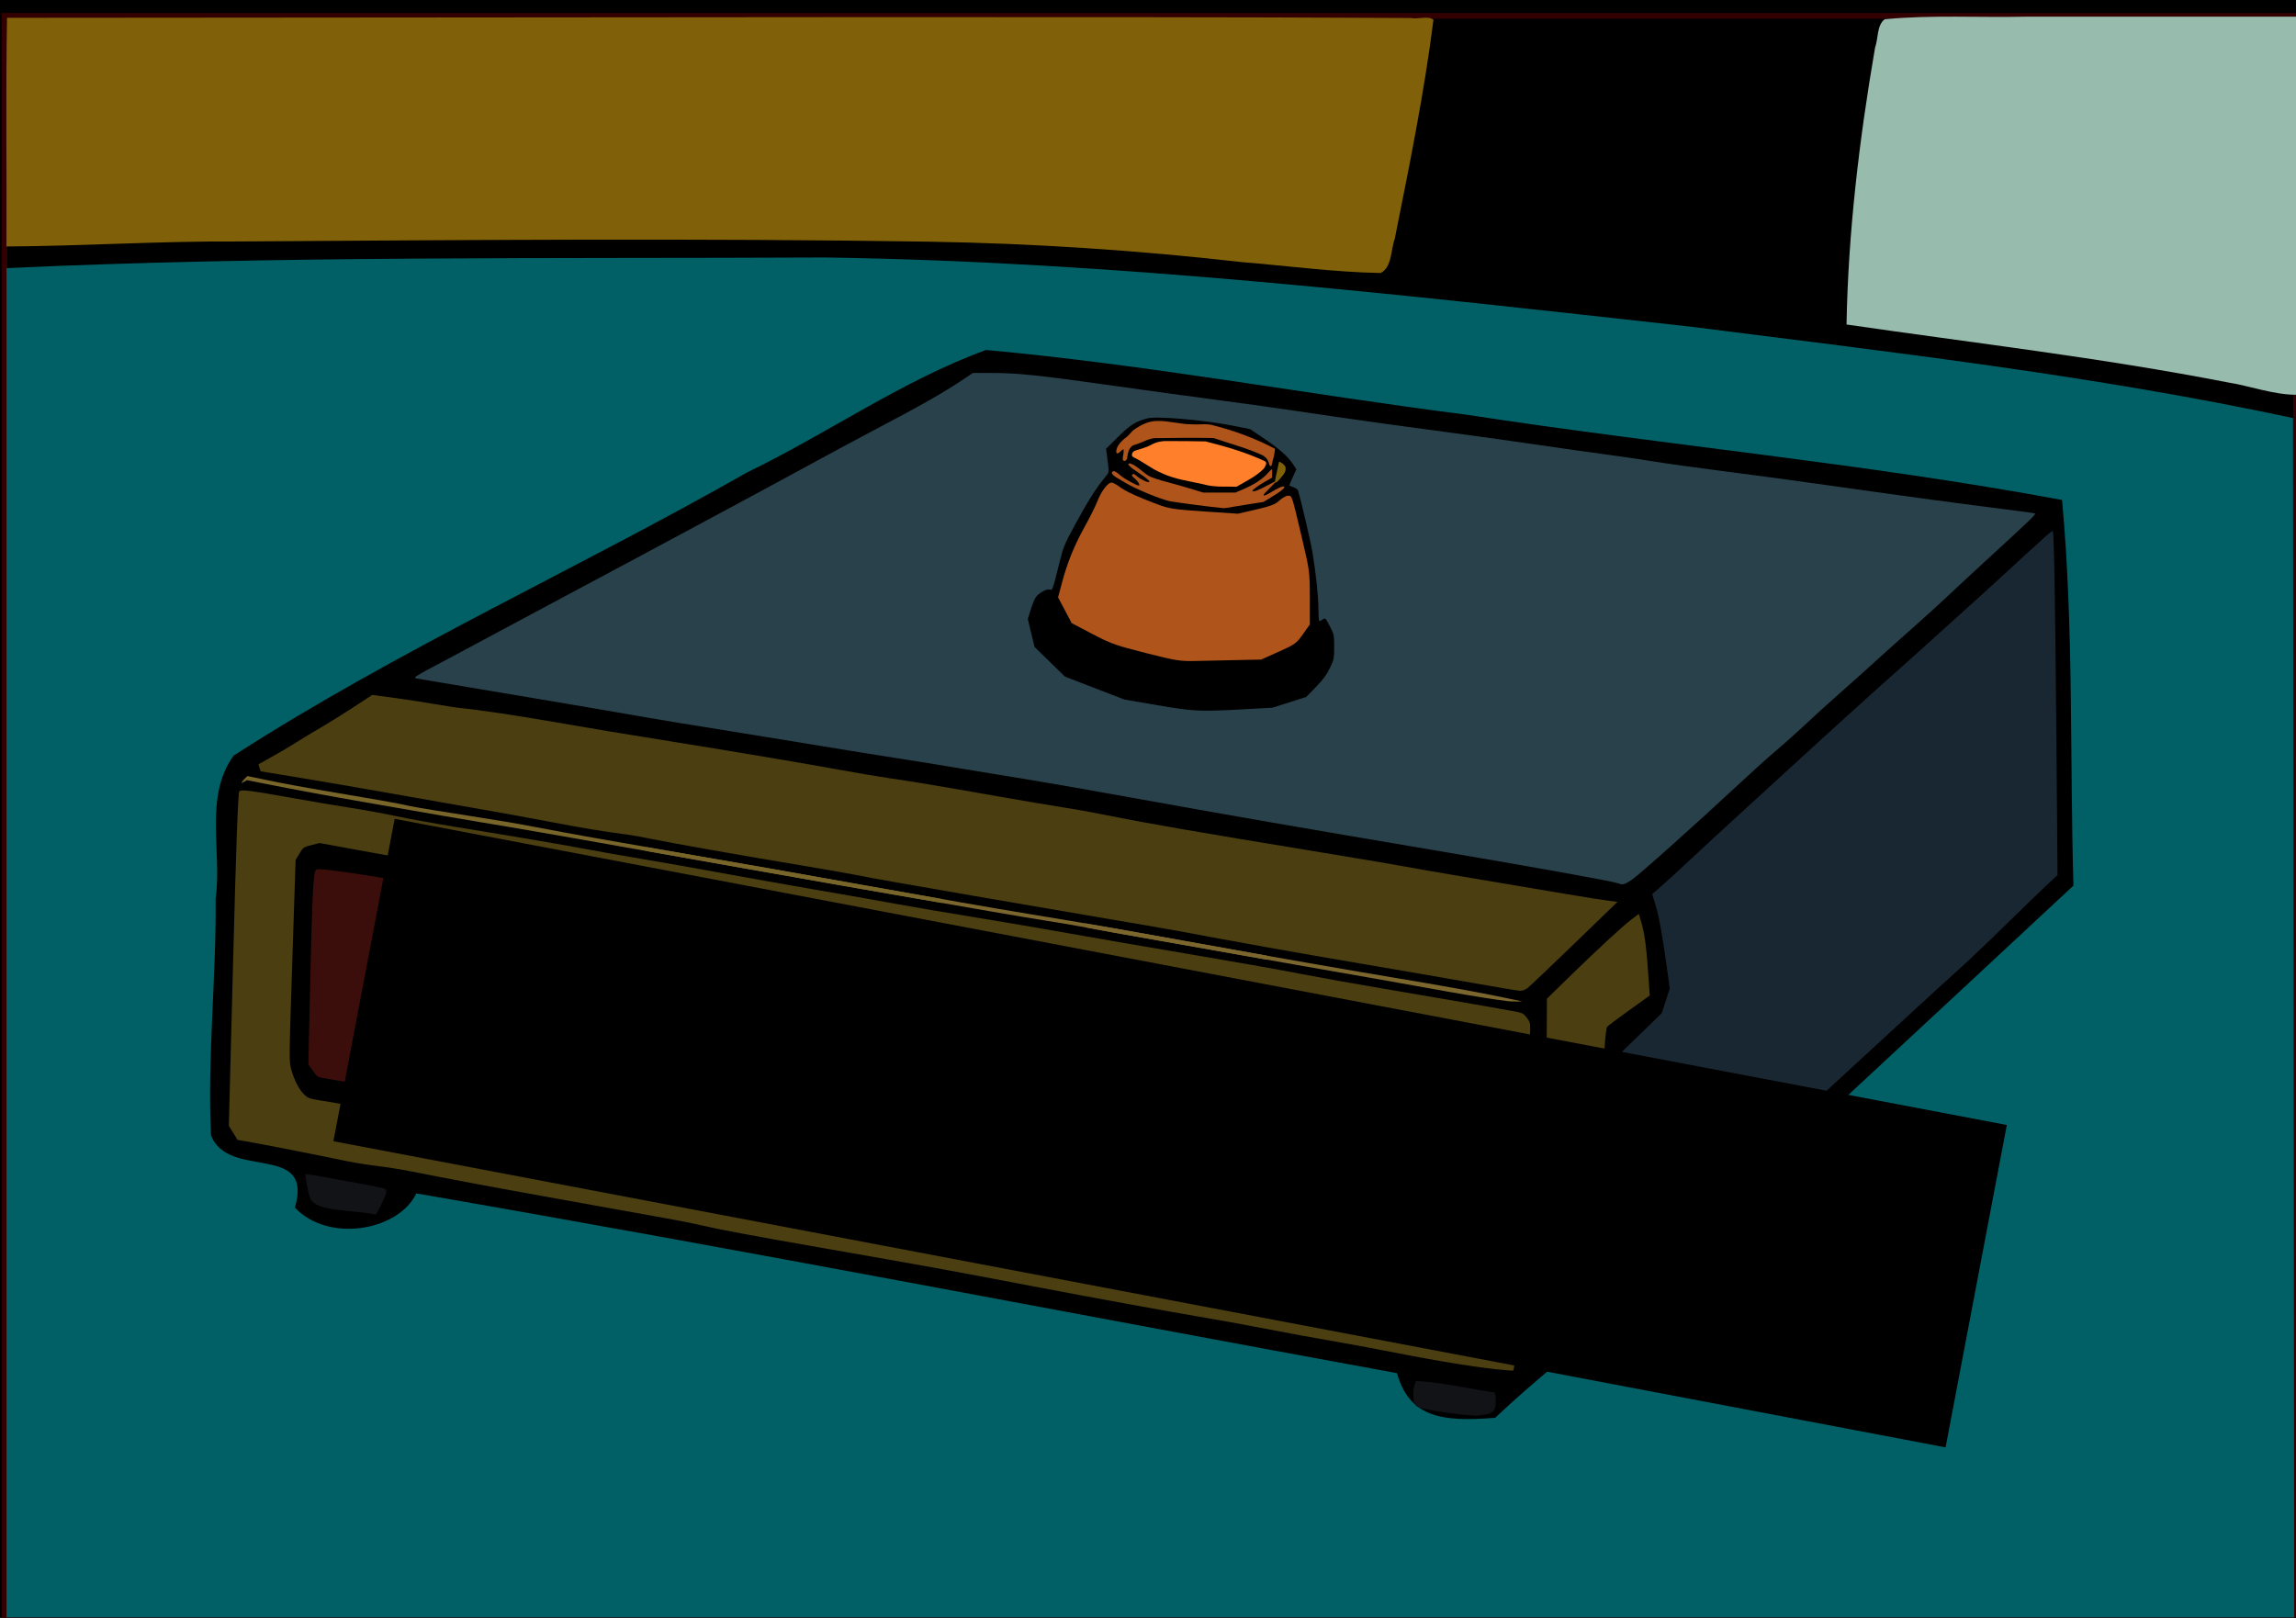 <?xml version="1.0" encoding="UTF-8" standalone="no"?>
<svg
   xmlns:dc="http://purl.org/dc/elements/1.1/"
   xmlns:cc="http://creativecommons.org/ns#"
   xmlns:rdf="http://www.w3.org/1999/02/22-rdf-syntax-ns#"
   xmlns:svg="http://www.w3.org/2000/svg"
   xmlns="http://www.w3.org/2000/svg"
   xmlns:sodipodi="http://sodipodi.sourceforge.net/DTD/sodipodi-0.dtd"
   xmlns:inkscape="http://www.inkscape.org/namespaces/inkscape"
   enable-background="new"
   id="svg8"
   version="1.1"
   viewBox="0 0 105 74"
   height="74mm"
   width="105mm"
   sodipodi:docname="Zeichnung.svg"
   inkscape:version="0.92.2 5c3e80d, 2017-08-06">
  <sodipodi:namedview
     pagecolor="#ffffff"
     bordercolor="#666666"
     borderopacity="1"
     objecttolerance="10"
     gridtolerance="10"
     guidetolerance="10"
     inkscape:pageopacity="0"
     inkscape:pageshadow="2"
     inkscape:window-width="1366"
     inkscape:window-height="709"
     id="namedview33"
     showgrid="false"
     inkscape:zoom="2.9"
     inkscape:cx="149.83585"
     inkscape:cy="76.549023"
     inkscape:window-x="0"
     inkscape:window-y="32"
     inkscape:window-maximized="1"
     inkscape:current-layer="layer5" />
  <defs
     id="defs2" />
  <g
     style="display:inline"
     id="layer6">
    <rect
       y="-0.926"
       x="-1.171"
       height="76.416"
       width="107.813"
       id="rect4903"
       style="fill:#000000;fill-opacity:1;stroke:none;stroke-width:0.265;stroke-opacity:1" />
  </g>
  <g
     style="display:inline"
     id="layer5">
    <path
       id="path4770"
       d="m 65.343,64.679 c -0.316,-0.098 -0.52,-0.098 -0.69,-0.244 l -0.375,-0.319 0.045,-0.958 c -5.37e-4,-0.086 0.408,-0.446 0.36,-0.159 -0.023,0.137 -0.242,0.391 -0.075,1.169 0.4,0.223 0.023,0.06 1.631,0.379 l 1.174,0.096 0.7,-0.098 0.201,-0.397 0.004,-0.541 C 67.587,63.525 67.016,63.401 66.331,63.276 64.022,62.855 65.083,63.203 64.322,63.158 l -0.063,-0.241 -0.516,-0.154 -0.871,-0.17 c -0.479,-0.094 -1.909,-0.35 -3.177,-0.571 -3.086,-0.536 -10.324,-1.851 -11.761,-2.137 -0.634,-0.126 -1.776,-0.339 -2.537,-0.474 -0.761,-0.134 -2.076,-0.379 -2.921,-0.544 -0.846,-0.165 -2.333,-0.439 -3.306,-0.61 -0.972,-0.17 -2.287,-0.41 -2.921,-0.533 -0.634,-0.123 -1.707,-0.331 -2.383,-0.462 -0.676,-0.131 -1.541,-0.309 -1.922,-0.396 -0.381,-0.087 -1.176,-0.223 -1.768,-0.301 -0.592,-0.079 -1.422,-0.218 -1.845,-0.31 -0.423,-0.092 -1.426,-0.273 -2.229,-0.403 -0.803,-0.13 -1.841,-0.329 -2.306,-0.444 -0.816,-0.201 -3.197,-0.618 -4.305,-0.755 -0.296,-0.037 -0.632,-0.09 -0.747,-0.12 l -0.209,-0.053 -0.219,0.616 c -0.12,0.339 -0.319,0.716 -0.44,0.838 l -0.221,0.222 -1.503,-0.035 -1.503,-0.035 -0.477,-0.152 -0.477,-0.152 -0.176,-0.388 -0.176,-0.388 v -0.76 -0.76 l -0.346,-0.079 c -0.19,-0.043 -0.761,-0.143 -1.268,-0.221 -0.507,-0.078 -1.102,-0.212 -1.322,-0.297 L 10.006,52.735 9.762,52.218 9.517,51.702 9.657,48.083 c 0.077,-1.991 0.167,-5.527 0.201,-7.858 l 0.062,-4.238 0.306,-0.697 0.306,-0.697 0.597,-0.404 c 0.328,-0.222 0.943,-0.592 1.366,-0.822 0.829,-0.451 1.347,-0.766 3.19,-1.939 0.655,-0.417 1.281,-0.759 1.39,-0.759 0.211,0 1.229,-0.49 1.539,-0.74 0.102,-0.082 1.292,-0.723 2.645,-1.423 1.353,-0.7 2.535,-1.331 2.627,-1.402 0.092,-0.071 0.887,-0.501 1.768,-0.955 0.881,-0.455 2.224,-1.158 2.985,-1.563 0.761,-0.405 1.591,-0.842 1.845,-0.971 0.254,-0.13 0.911,-0.492 1.461,-0.806 1.304,-0.744 2.524,-1.411 4.228,-2.31 0.761,-0.401 2.095,-1.121 2.965,-1.598 0.87,-0.478 1.608,-0.869 1.641,-0.869 0.033,0 0.79,-0.415 1.682,-0.923 l 1.622,-0.923 0.683,-0.153 0.683,-0.153 1.665,0.23 c 0.916,0.126 2.357,0.333 3.203,0.46 2.07,0.31 4.668,0.671 6.073,0.843 0.634,0.077 1.499,0.209 1.922,0.293 0.423,0.084 1.668,0.267 2.767,0.406 1.099,0.14 2.863,0.383 3.92,0.541 1.057,0.158 2.752,0.4 3.767,0.537 1.015,0.138 2.814,0.384 3.997,0.548 1.184,0.163 2.741,0.37 3.459,0.459 0.719,0.089 1.929,0.264 2.691,0.39 0.761,0.125 1.972,0.292 2.691,0.37 1.931,0.211 9.119,1.183 12.092,1.635 l 0.484,0.074 0.172,0.207 0.172,0.207 0.069,2.755 c 0.038,1.515 0.111,5.429 0.163,8.698 l 0.093,5.942 -2.356,2.21 c -2.163,2.03 -3.544,3.316 -7.2,6.711 -0.73,0.678 -2.188,2.041 -3.239,3.028 -1.051,0.987 -2.221,2.062 -2.6,2.389 -0.665,0.573 -2.52,2.317 -3.993,3.753 -0.391,0.381 -1.068,1.006 -1.504,1.387 -0.436,0.381 -1.333,1.217 -1.993,1.858 -0.66,0.64 -1.399,1.316 -1.643,1.503 l -0.444,0.339 h -0.453 -0.453 l -0.235,0.601 -0.235,0.601 -0.463,0.093 c -1.292,0.006 -0.816,-0.063 -1.334,-0.072 -0.476,0.013 -0.912,-0.061 -1.361,-0.195 z m 3.827,-3.416 c 0.011,-0.721 0.035,-1.501 0.053,-1.734 0.019,-0.233 0.051,-1.048 0.071,-1.811 0.02,-0.763 0.131,-2.878 0.246,-4.701 0.115,-1.822 0.237,-3.99 0.272,-4.818 l 0.062,-1.504 -0.17,-0.213 -0.17,-0.213 -0.999,-0.18 c -2.342,-0.421 -4.625,-0.814 -5.874,-1.011 -0.736,-0.116 -1.912,-0.324 -2.614,-0.462 -2.642,-0.519 -3.61,-0.696 -4.581,-0.839 -0.55,-0.081 -1.414,-0.223 -1.922,-0.317 -0.507,-0.094 -1.13,-0.201 -1.384,-0.239 -0.457,-0.068 -1.183,-0.196 -4.766,-0.84 -1.015,-0.183 -2.468,-0.423 -3.229,-0.535 -0.761,-0.111 -2.145,-0.347 -3.075,-0.523 -0.93,-0.176 -2.556,-0.464 -3.613,-0.64 -1.057,-0.176 -2.06,-0.346 -2.229,-0.378 -2.194,-0.42 -5.734,-1.055 -6.457,-1.158 -0.507,-0.073 -1.303,-0.211 -1.768,-0.308 -0.97,-0.202 -3.517,-0.636 -6.304,-1.074 -1.057,-0.166 -2.337,-0.402 -2.844,-0.524 -0.507,-0.122 -1.303,-0.268 -1.768,-0.324 -0.465,-0.056 -1.797,-0.282 -2.96,-0.503 -1.163,-0.221 -2.154,-0.361 -2.203,-0.313 -0.049,0.049 -0.122,1.43 -0.162,3.069 -0.041,1.639 -0.131,5.061 -0.2,7.604 l -0.126,4.624 0.201,0.325 0.201,0.325 0.587,0.094 c 0.323,0.052 1.106,0.204 1.74,0.338 0.634,0.134 1.339,0.271 1.566,0.304 0.227,0.033 0.677,0.13 0.999,0.215 0.322,0.085 1.036,0.198 1.586,0.252 0.55,0.054 1.103,0.136 1.23,0.183 0.127,0.047 0.404,0.108 0.615,0.137 0.211,0.028 1.111,0.197 1.999,0.375 0.888,0.178 2.202,0.421 2.921,0.541 0.719,0.12 2.241,0.395 3.382,0.612 1.142,0.217 2.525,0.463 3.075,0.548 0.55,0.085 1.207,0.22 1.461,0.301 0.254,0.081 2.087,0.429 4.074,0.773 4.34,0.752 7.535,1.323 8.994,1.609 1.857,0.363 3.49,0.674 4.843,0.921 0.719,0.131 2.033,0.372 2.921,0.535 0.888,0.163 1.891,0.338 2.229,0.388 0.604,0.089 0.99,0.161 3.306,0.613 0.634,0.124 1.81,0.337 2.614,0.473 0.803,0.136 1.795,0.314 2.205,0.396 1.212,0.265 2.413,0.486 3.638,0.669 0.803,0.12 1.651,0.225 1.883,0.234 l 0.423,0.015 z m -6.169,-1.962 c -1.652,-0.254 -4.234,-0.759 -4.612,-0.902 -0.211,-0.08 -0.972,-0.252 -1.691,-0.382 -0.719,-0.13 -1.826,-0.339 -2.46,-0.464 -1.935,-0.381 -4.923,-0.926 -10.455,-1.907 -0.972,-0.172 -2.46,-0.453 -3.306,-0.622 -0.846,-0.17 -2.264,-0.443 -3.152,-0.606 -0.888,-0.163 -2.825,-0.519 -4.305,-0.791 -1.48,-0.272 -3.694,-0.697 -4.92,-0.945 -1.226,-0.248 -2.437,-0.475 -2.691,-0.504 -0.597,-0.069 -2.948,-0.508 -4.228,-0.788 -0.55,-0.121 -1.864,-0.359 -2.921,-0.529 -1.057,-0.171 -2.44,-0.396 -3.074,-0.501 l -1.152,-0.191 -0.26,-0.261 c -0.143,-0.144 -0.334,-0.526 -0.425,-0.849 l -0.164,-0.588 0.078,-2.389 c 0.043,-1.314 0.109,-3.376 0.147,-4.582 l 0.069,-2.193 0.165,-0.31 0.165,-0.31 0.399,-0.1 0.399,-0.1 1.48,0.271 c 0.814,0.149 1.999,0.367 2.633,0.483 0.634,0.117 2.329,0.419 3.767,0.672 1.438,0.253 3.755,0.671 5.15,0.931 1.395,0.26 3.332,0.614 4.305,0.788 0.972,0.174 2.079,0.375 2.46,0.447 1.808,0.342 4.367,0.792 5.689,1.002 0.803,0.127 1.564,0.263 1.691,0.303 0.278,0.086 5.234,0.963 6.534,1.156 0.507,0.075 2.029,0.348 3.382,0.605 1.353,0.258 3.083,0.576 3.844,0.708 0.761,0.132 1.937,0.335 2.614,0.452 0.676,0.117 1.922,0.328 2.767,0.469 2.115,0.352 4.105,0.82 4.294,1.009 l 0.157,0.157 -0.005,0.651 c -0.003,0.358 -0.095,2.663 -0.204,5.121 l -0.199,4.47 -0.222,0.48 -0.222,0.48 -0.339,0.146 -0.339,0.146 z m 0.915,-1.266 0.184,-0.222 0.07,-1.127 c 0.038,-0.62 0.104,-1.994 0.147,-3.053 0.042,-1.06 0.119,-2.595 0.17,-3.413 l 0.093,-1.486 -0.289,-0.153 c -0.314,-0.166 -1.329,-0.379 -3.133,-0.658 -0.634,-0.098 -1.707,-0.308 -2.383,-0.467 -0.676,-0.159 -1.368,-0.284 -1.537,-0.278 -0.169,0.006 -1.034,-0.128 -1.922,-0.297 -1.961,-0.373 -3.471,-0.641 -8.072,-1.432 -1.945,-0.334 -4.193,-0.74 -4.997,-0.901 -0.803,-0.161 -1.945,-0.369 -2.537,-0.463 -1.546,-0.245 -2.626,-0.453 -3.767,-0.725 -0.55,-0.131 -1.241,-0.254 -1.537,-0.274 -0.837,-0.056 -1.988,-0.248 -2.993,-0.499 -0.505,-0.126 -1.404,-0.294 -1.999,-0.372 -1.224,-0.162 -1.417,-0.197 -1.853,-0.343 -0.171,-0.057 -0.932,-0.206 -1.691,-0.332 -3.367,-0.557 -6.835,-1.149 -7.684,-1.312 -1.459,-0.279 -3.684,-0.591 -3.753,-0.526 -0.119,0.112 -0.167,1.071 -0.25,4.994 l -0.083,3.931 0.2,0.275 0.2,0.275 1.382,0.234 c 0.76,0.129 1.52,0.262 1.689,0.297 0.169,0.035 1.056,0.169 1.97,0.3 0.914,0.13 1.792,0.306 1.95,0.391 0.158,0.085 0.517,0.154 0.798,0.154 0.281,0 0.752,0.072 1.048,0.16 0.762,0.227 1.97,0.476 2.69,0.554 0.338,0.037 0.788,0.13 0.999,0.208 0.211,0.078 0.938,0.216 1.614,0.307 0.676,0.091 1.507,0.231 1.845,0.311 1.499,0.355 4.378,0.92 5.15,1.01 0.465,0.055 0.9,0.133 0.966,0.174 0.117,0.072 1.782,0.354 2.587,0.437 0.221,0.023 0.533,0.112 0.694,0.198 0.161,0.086 0.464,0.162 0.675,0.168 0.86,0.025 1.838,0.194 3.534,0.613 0.381,0.094 1.384,0.283 2.229,0.42 2.586,0.419 5.095,0.895 5.458,1.035 0.127,0.049 0.64,0.125 1.14,0.169 l 0.909,0.08 0.159,0.16 0.159,0.16 h 0.519 c 0.798,0 4.643,0.699 6.03,1.096 0.461,0.132 1.964,0.362 2.787,0.426 l 0.25,0.02 z m 8.509,1.876 0.25,-0.19 0.153,-2.851 c 0.084,-1.568 0.192,-3.996 0.241,-5.394 0.048,-1.399 0.127,-3.003 0.175,-3.565 l 0.087,-1.022 0.988,-0.712 0.988,-0.712 -0.068,-1.271 c -0.037,-0.699 -0.146,-1.533 -0.241,-1.853 l -0.173,-0.582 -0.414,0.3 c -0.228,0.165 -1.16,1.021 -2.071,1.902 l -1.656,1.602 -0.077,0.212 0.084,1.006 c -0.005,0.372 -0.01,0.745 -0.014,1.117 0,0 -0.179,1.88 -0.278,4.042 -0.099,2.162 -0.21,4.45 -0.247,5.086 -0.069,1.181 -0.106,3.032 -0.086,4.371 l 0.011,0.749 1.051,-1.022 c 0.578,-0.562 1.163,-1.107 1.301,-1.211 z m 3.486,-3.195 c 0.709,-0.636 1.844,-1.676 2.522,-2.312 1.77,-1.66 3.115,-2.91 4.16,-3.866 1.312,-1.2 1.392,-1.274 5.021,-4.624 0.88,-0.813 1.829,-1.68 2.109,-1.927 l 0.508,-0.449 c 0.615,-0.557 0.778,-0.747 1.202,-1.169 l 0.474,-0.475 c 0.26,-0.278 0.717,-0.705 1.067,-1.034 l 0.957,-0.899 -0.042,-5.455 c -0.043,-5.505 -0.078,-8.448 -0.117,-9.661 l -0.021,-0.661 -0.645,0.584 c -0.355,0.321 -1.202,1.102 -1.883,1.734 -0.681,0.632 -1.371,1.257 -1.534,1.387 -0.162,0.131 -0.513,0.445 -0.78,0.7 -0.846,0.807 -2.633,2.368 -3.038,2.704 -0.301,0.288 -0.667,0.644 -0.667,0.644 0,0 -3.325,2.976 -4.633,4.223 -0.167,0.159 -0.809,0.74 -1.426,1.291 -0.618,0.551 -1.415,1.294 -1.773,1.65 -0.331,0.286 -0.785,0.739 -0.785,0.739 l -0.581,0.509 -0.581,0.509 0.17,0.415 c 0.149,0.364 0.29,1.162 0.582,3.295 l 0.078,0.568 -0.189,0.573 -0.189,0.573 -0.905,0.874 -0.905,0.874 0.026,0.528 c 0.014,0.29 -0.016,1.221 -0.067,2.069 -0.051,0.848 -0.136,2.928 -0.189,4.624 -0.053,1.695 -0.135,3.22 -0.183,3.388 l -0.087,0.305 0.528,-0.536 c 0.29,-0.295 1.108,-1.057 1.817,-1.692 z M 17.531,54.765 c 0.091,-0.199 0.129,-0.399 0.085,-0.443 -0.044,-0.044 -0.661,-0.178 -1.37,-0.297 -0.71,-0.119 -1.52,-0.266 -1.801,-0.326 l -0.511,-0.109 0.108,0.599 c 0.032,0.345 0.122,0.693 0.441,0.832 0.632,0.276 1.477,0.262 1.599,0.264 l 1.078,0.151 z m 51.004,-9.237 C 67.546,45.322 65.557,44.962 63.923,44.694 62.068,44.389 57.554,43.602 55.083,43.152 51.65,42.526 49.233,42.104 47.626,41.848 46.063,41.599 42.081,40.905 37.863,40.147 c -1.691,-0.304 -4.459,-0.789 -6.15,-1.078 -3.184,-0.544 -5.993,-1.046 -7.457,-1.331 -0.465,-0.091 -1.192,-0.219 -1.614,-0.284 -3.023,-0.469 -4.022,-0.635 -4.193,-0.696 -0.108,-0.038 -1.261,-0.244 -2.564,-0.458 -1.302,-0.214 -2.869,-0.494 -3.483,-0.623 l -1.115,-0.235 -0.165,0.18 -0.165,0.18 0.159,-0.088 0.159,-0.088 1.532,0.303 c 0.843,0.166 2.535,0.476 3.761,0.689 1.226,0.212 2.817,0.49 3.536,0.617 0.719,0.127 1.722,0.296 2.229,0.377 0.507,0.08 1.303,0.213 1.768,0.296 0.465,0.082 1.641,0.289 2.614,0.459 0.972,0.17 3.947,0.698 6.611,1.172 2.664,0.474 5.812,1.027 6.995,1.23 1.184,0.202 3.19,0.551 4.459,0.774 1.268,0.223 2.7,0.464 3.182,0.535 0.482,0.071 1.243,0.201 1.691,0.29 0.448,0.088 1.611,0.299 2.583,0.468 0.972,0.169 2.944,0.517 4.382,0.773 1.438,0.256 3.478,0.616 4.535,0.798 1.057,0.183 3.167,0.558 4.689,0.833 1.522,0.275 2.975,0.501 3.229,0.501 l 0.461,3.08e-4 -0.999,-0.208 z m 2.317,-1.45 c 0.471,-0.466 1.346,-1.316 1.945,-1.888 l 1.089,-1.04 -0.331,6.17e-4 c -0.182,3.08e-4 -1.127,-0.14 -2.099,-0.312 -2.507,-0.443 -5.199,-0.898 -5.919,-0.999 -0.338,-0.048 -0.926,-0.155 -1.307,-0.239 -0.381,-0.084 -2.179,-0.39 -3.997,-0.681 -4.728,-0.756 -8.53,-1.414 -9.686,-1.678 -0.55,-0.125 -1.311,-0.264 -1.691,-0.309 -0.381,-0.045 -1.868,-0.293 -3.306,-0.552 -2.868,-0.516 -4.288,-0.752 -5.227,-0.869 -0.338,-0.042 -1.099,-0.172 -1.691,-0.29 -0.592,-0.117 -1.733,-0.321 -2.537,-0.452 -0.803,-0.131 -2.325,-0.384 -3.382,-0.562 -1.057,-0.178 -2.337,-0.383 -2.844,-0.457 -0.507,-0.074 -1.061,-0.165 -1.23,-0.203 -0.169,-0.038 -0.861,-0.153 -1.537,-0.255 -0.676,-0.102 -1.714,-0.279 -2.306,-0.394 -1.085,-0.21 -3.493,-0.556 -3.92,-0.563 -0.127,-0.002 -0.539,-0.069 -0.916,-0.149 -0.377,-0.08 -1.201,-0.21 -1.83,-0.29 L 16.984,31.75 16.123,32.326 c -0.473,0.317 -1.102,0.706 -1.398,0.865 -0.296,0.159 -0.815,0.472 -1.153,0.695 -0.338,0.223 -0.875,0.543 -1.193,0.711 l -0.578,0.305 0.052,0.157 0.052,0.157 0.679,0.104 c 1.118,0.171 6.161,1.042 6.906,1.193 0.381,0.077 1.418,0.258 2.306,0.401 0.888,0.143 2.625,0.462 3.861,0.707 1.236,0.246 2.412,0.441 2.614,0.434 0.202,-0.007 0.644,0.058 0.982,0.144 0.338,0.086 1.445,0.298 2.46,0.471 1.015,0.173 2.468,0.426 3.229,0.563 0.761,0.136 1.773,0.303 2.249,0.37 0.476,0.067 1.203,0.198 1.614,0.29 0.412,0.092 1.614,0.312 2.671,0.488 1.057,0.176 2.51,0.424 3.229,0.552 0.719,0.128 1.86,0.331 2.537,0.451 0.676,0.12 2.337,0.399 3.69,0.619 1.353,0.22 2.91,0.495 3.459,0.61 1.06,0.222 5.653,1.039 7.841,1.396 0.719,0.117 2.656,0.448 4.305,0.736 l 2.998,0.523 0.231,-0.171 c 0.127,-0.094 0.616,-0.552 1.087,-1.019 z m 4.481,-4.586 c 0.532,-0.488 1.624,-1.475 2.427,-2.193 0.803,-0.719 1.742,-1.585 2.085,-1.926 0.343,-0.341 0.862,-0.801 1.153,-1.024 0.291,-0.223 0.951,-0.812 1.468,-1.31 0.517,-0.498 1.308,-1.217 1.759,-1.599 0.45,-0.381 0.962,-0.836 1.136,-1.009 0.174,-0.174 0.94,-0.859 1.701,-1.524 0.761,-0.665 1.453,-1.289 1.537,-1.387 0.085,-0.098 0.88,-0.84 1.768,-1.649 0.888,-0.809 1.855,-1.69 2.148,-1.958 0.294,-0.268 0.464,-0.487 0.379,-0.487 -0.302,0 -5.357,-0.665 -8.292,-1.091 -3.234,-0.469 -4.334,-0.618 -6.15,-0.833 -1.099,-0.13 -2.345,-0.304 -2.767,-0.388 -0.423,-0.083 -1.322,-0.218 -1.999,-0.3 -0.676,-0.081 -2.129,-0.284 -3.229,-0.451 -1.099,-0.166 -2.31,-0.343 -2.691,-0.392 -3.441,-0.445 -7.479,-1.007 -8.994,-1.253 -0.761,-0.123 -1.972,-0.294 -2.691,-0.379 -1.258,-0.149 -3.549,-0.465 -7.457,-1.03 -1.015,-0.147 -2.37,-0.27 -3.011,-0.274 l -1.167,-0.007 -0.901,0.6 c -0.496,0.33 -1.839,1.086 -2.985,1.681 -1.146,0.594 -2.637,1.39 -3.314,1.767 -1.158,0.646 -2.694,1.481 -3.382,1.84 -0.169,0.088 -0.584,0.31 -0.922,0.494 -0.338,0.184 -1.272,0.683 -2.076,1.11 -0.803,0.427 -1.876,1.003 -2.383,1.281 -0.507,0.278 -1.753,0.943 -2.767,1.478 -1.015,0.535 -2.675,1.425 -3.69,1.979 -1.015,0.553 -2.15,1.158 -2.523,1.345 l -0.678,0.339 0.678,0.106 c 0.373,0.058 1.196,0.199 1.831,0.313 0.634,0.114 1.637,0.283 2.229,0.378 1.581,0.251 4.424,0.736 5.919,1.009 0.719,0.131 2.621,0.443 4.228,0.692 1.607,0.25 3.544,0.565 4.305,0.7 0.761,0.135 2.076,0.346 2.921,0.467 0.846,0.122 2.091,0.323 2.767,0.448 0.676,0.125 1.749,0.303 2.383,0.396 1.432,0.21 2.773,0.442 6.688,1.16 1.691,0.31 3.421,0.621 3.844,0.691 0.423,0.07 2.637,0.448 4.92,0.841 2.283,0.393 4.393,0.751 4.689,0.796 1.563,0.237 7.619,1.323 7.674,1.376 0.192,0.186 0.56,-0.027 1.429,-0.825 z m -22.348,-7.261 -1.636,-0.272 -1.362,-0.526 -1.362,-0.526 -0.703,-0.701 -0.703,-0.701 -0.156,-0.615 -0.156,-0.615 0.173,-0.516 0.173,-0.516 0.285,-0.209 c 0.157,-0.115 0.336,-0.178 0.398,-0.139 l 0.113,0.07 0.258,-1.038 0.258,-1.038 0.525,-0.961 0.525,-0.961 c 0.191,-0.322 0.335,-0.543 0.517,-0.792 0.186,-0.254 0.405,-0.392 0.478,-0.651 0.047,-0.166 -0.03,-0.345 -0.044,-0.517 -0.015,-0.172 -0.104,-0.354 -0.044,-0.517 0.086,-0.237 0.357,-0.357 0.535,-0.536 0.178,-0.179 0.318,-0.406 0.535,-0.536 0.339,-0.203 0.993,-0.458 1.376,-0.36 0.102,0.026 -0.253,0.175 -0.313,0.192 -0.989,0.277 -1.074,0.642 -1.074,0.642 -0.351,0.21 -0.573,0.542 -0.573,0.626 0,0.051 -0.044,0.127 0,0.152 0.053,0.029 0.102,-0.064 0.154,-0.095 0.051,-0.032 0.101,-0.124 0.154,-0.095 0.082,0.044 0.006,0.186 0.01,0.279 0.003,0.093 -0.082,0.263 0.01,0.279 0.114,0.02 0.087,-0.215 0.13,-0.322 0.043,-0.107 0.049,-0.24 0.13,-0.322 0.122,-0.123 0.32,-0.133 0.48,-0.199 0.16,-0.066 0.31,-0.164 0.48,-0.199 0.463,-0.095 1.417,-0.016 1.417,-0.016 l 1.417,-0.016 1.076,0.348 c 1.225,0.396 1.385,0.483 1.489,0.804 l 0.074,0.231 0.08,-0.417 0.08,-0.417 -0.708,-0.336 C 57.093,19.989 56.428,19.742 56.005,19.626 l -0.769,-0.212 -1.148,-0.006 c 0,0 -1.214,-0.246 -1.561,-0.136 -0.06,0.019 0.027,-0.198 0.126,-0.22 0.217,-0.049 0.738,0.062 0.738,0.062 l 0.769,0.017 c 0.423,0.009 1.253,0.115 1.845,0.235 l 1.076,0.218 0.803,0.533 c 0.441,0.293 0.918,0.71 1.06,0.926 l 0.257,0.393 -0.166,0.366 -0.166,0.366 0.194,0.075 0.194,0.075 0.336,1.287 c 0.185,0.708 0.371,1.599 0.414,1.98 0.043,0.381 0.106,0.902 0.14,1.156 0.034,0.254 0.067,0.727 0.074,1.049 l 0.013,0.587 0.147,-0.091 0.147,-0.091 0.237,0.46 c 0.442,0.857 0.203,1.873 -0.64,2.717 l -0.459,0.461 -0.831,0.257 -0.831,0.257 -1.691,0.079 -1.691,0.079 -1.636,-0.272 z m 5.369,-2.48 0.812,-0.356 0.332,-0.467 0.332,-0.467 -0.034,-1.246 -0.034,-1.246 -0.392,-1.657 -0.392,-1.657 h -0.198 c -0.109,0 -0.275,0.093 -0.369,0.206 l -0.171,0.206 -0.843,0.203 -0.843,0.203 -1.503,-0.094 -1.503,-0.094 -0.769,-0.264 c -0.423,-0.145 -1.061,-0.419 -1.419,-0.609 -0.455,-0.241 -0.414,-0.411 -0.65,-0.345 -0.414,0.115 -0.664,1.104 -0.664,1.104 -0.851,1.415 -1.248,2.288 -1.506,3.313 l -0.207,0.823 0.302,0.565 0.302,0.565 0.913,0.486 0.913,0.486 1.009,0.263 c 0.555,0.145 1.251,0.321 1.547,0.391 l 0.538,0.128 1.845,-0.041 1.845,-0.041 z m -1.418,-6.72 0.739,-0.111 0.517,-0.306 c 0.284,-0.168 0.481,-0.341 0.438,-0.384 -0.043,-0.043 -0.251,0.035 -0.462,0.173 -0.628,0.413 -0.647,0.288 -0.04,-0.27 0.569,-0.522 0.686,-0.774 0.433,-0.931 l -0.135,-0.084 -0.087,0.421 -0.087,0.421 -0.49,0.275 c -0.27,0.151 -0.525,0.24 -0.567,0.197 -0.042,-0.042 0.14,-0.201 0.404,-0.352 l 0.481,-0.275 9.23e-4,-0.193 9.22e-4,-0.193 -0.321,0.322 c -0.177,0.177 -0.555,0.42 -0.841,0.539 L 56.4,22.501 h -0.727 -0.727 l -1.253,-0.383 c 0,0 -0.866,-0.181 -1.253,-0.383 -0.156,-0.082 -0.416,-0.328 -0.416,-0.328 -0.229,-0.18 -0.456,-0.288 -0.504,-0.24 -0.048,0.049 0.166,0.238 0.476,0.422 0.606,0.358 0.661,0.601 0.064,0.283 -0.085,-0.046 -0.273,-0.297 -0.359,-0.192 -0.07,0.086 0.093,0.114 0.211,0.256 0.277,0.336 0.154,0.323 -0.552,-0.056 -0.163,-0.088 -0.456,-0.494 -0.581,-0.313 -0.088,0.128 0.352,0.304 0.352,0.304 0.194,0.167 0.747,0.455 1.23,0.639 0.293,0.112 0.575,0.256 0.878,0.335 0.426,0.112 1.307,0.196 1.307,0.196 0.719,0.108 1.384,0.174 1.479,0.148 0.095,-0.026 0.505,-0.097 0.912,-0.159 z m 0.134,-1.188 c 0.332,-0.189 0.632,-0.432 0.667,-0.539 l 0.064,-0.195 -0.59,-0.25 c -0.325,-0.138 -0.936,-0.344 -1.359,-0.458 l -0.769,-0.208 -1.076,0.002 c 0,0 -0.726,-0.073 -1.076,0.002 -0.216,0.047 -0.404,0.182 -0.606,0.273 -0.202,0.091 -0.584,0.052 -0.606,0.273 -0.021,0.215 -0.117,-0.084 0.528,0.378 0.621,0.445 1.367,0.734 2.221,0.86 0.338,0.05 0.644,0.118 0.679,0.151 0.035,0.033 0.347,0.059 0.692,0.058 l 0.628,-0.003 0.603,-0.344 z m 47.903,-2.683 c -0.211,-0.034 -1.145,-0.243 -2.076,-0.464 -0.93,-0.221 -2.072,-0.451 -2.537,-0.511 -0.465,-0.06 -1.641,-0.251 -2.614,-0.425 -0.972,-0.174 -2.356,-0.389 -3.075,-0.479 -4.19,-0.523 -5.211,-0.666 -5.765,-0.803 C 88.096,16.277 81.172,15.387 75.3,14.728 72.721,14.438 69.642,14.091 68.459,13.955 65.706,13.64 65.274,13.602 62.309,13.407 60.956,13.319 59.019,13.146 58.004,13.023 52.112,12.311 50.627,12.215 40.323,11.876 l -4.459,-0.147 -9.225,0.107 c -5.074,0.059 -10.401,0.083 -11.838,0.054 -2.536,-0.051 -13.562,0.227 -14.414,0.363 l -0.423,0.068 v -0.214 c 0,-0.118 0.086,-0.249 0.192,-0.292 l 0.192,-0.078 -0.192,-0.012 -0.192,-0.012 v -0.219 -0.219 l 1.192,-0.059 c 0.655,-0.032 2.264,-0.075 3.575,-0.095 1.311,-0.02 3.352,-0.089 4.535,-0.153 l 2.152,-0.117 13.991,0.007 c 7.695,0.004 15.582,0.057 17.527,0.118 4.077,0.128 9.035,0.394 9.638,0.518 0.228,0.047 1.507,0.185 2.844,0.307 1.337,0.122 3.088,0.284 3.891,0.359 0.803,0.076 2.002,0.174 2.665,0.219 l 1.204,0.082 0.199,-0.49 c 0.109,-0.269 0.276,-0.941 0.371,-1.492 0.095,-0.551 0.48,-2.632 0.856,-4.624 0.376,-1.992 0.729,-3.986 0.784,-4.431 l 0.1,-0.809 h 0.496 0.496 l -0.193,1.117 c -0.821,4.766 -1.066,6.082 -1.724,9.286 l -0.285,1.387 0.244,0.105 c 0.134,0.058 0.624,0.109 1.09,0.113 0.465,0.005 1.78,0.117 2.921,0.249 1.142,0.132 3.217,0.363 4.612,0.512 l 2.537,0.271 0.096,-0.548 c 0.053,-0.302 0.141,-2.837 0.196,-5.634 0.055,-2.797 0.141,-5.48 0.192,-5.961 l 0.092,-0.875 0.458,0.013 0.458,0.013 -0.089,2.635 C 77.037,4.747 76.953,7.719 76.899,9.902 l -0.099,3.969 0.519,3.08e-4 c 0.285,1.7e-4 1.69,0.174 3.121,0.385 1.431,0.212 2.665,0.385 2.741,0.385 h 0.138 L 83.222,12.676 C 83.168,11.595 83.049,9.913 82.957,8.938 82.865,7.964 82.774,6.854 82.756,6.472 82.738,6.091 82.669,4.617 82.603,3.197 L 82.482,0.616 h 0.46 0.46 l 0.104,1.426 c 0.057,0.784 0.145,2.917 0.195,4.739 0.091,3.31 0.209,4.55 0.209,2.197 v -1.245 l 0.377,-2.749 c 0.208,-1.512 0.454,-3.106 0.548,-3.543 l 0.17,-0.794 h 0.539 0.539 l -0.085,0.221 C 85.491,2.195 84.593,8.844 84.427,12.511 l -0.102,2.248 1.061,0.157 c 2.262,0.335 3.714,0.536 4.674,0.646 0.55,0.063 1.414,0.191 1.922,0.283 0.507,0.092 1.58,0.246 2.383,0.343 1.867,0.224 5.799,0.87 6.995,1.149 1.333,0.31 2.318,0.509 3.498,0.707 l 1.038,0.174 v 0.524 0.524 l -0.269,-0.021 c -0.148,-0.012 -0.442,-0.049 -0.653,-0.083 z"
       style="fill:#000000;stroke-width:0.154" />
    <rect
       ry="0"
       y="0.725"
       x="0.207"
       height="73.378"
       width="104.8"
       id="rect4790"
       style="fill:none;fill-opacity:1;stroke:#320000;stroke-width:0.264;stroke-opacity:1" />
    <path
       id="path4852"
       d="m 0.298,43.12 c 0,-10.286 0,-20.571 0,-30.857 C 12.77,11.69 25.275,11.838 37.76,11.776 c 13.234,0.196 26.395,1.709 39.536,3.163 9.218,1.17 18.477,2.234 27.568,4.182 0.018,18.285 0.036,36.57 0.054,54.855 -34.873,0 -69.747,0 -104.62,0 0,-10.286 0,-20.571 0,-30.857 z M 68.378,64.847 c 2.409,-2.292 5.587,-4.608 8.07,-7.261 6.121,-5.698 12.259,-11.378 18.375,-17.082 -0.173,-5.875 0.017,-11.811 -0.522,-17.636 -9.014,-1.678 -18.192,-2.507 -27.263,-3.904 -7.32,-0.934 -14.601,-2.288 -21.945,-2.956 -3.815,1.387 -7.246,3.821 -10.921,5.596 -7.772,4.425 -15.969,8.114 -23.489,12.957 -1.363,1.891 -0.523,4.372 -0.822,6.543 0.034,3.592 -0.382,7.271 -0.212,10.815 0.772,2.081 4.717,0.3 3.837,3.314 1.545,1.642 4.755,1.046 5.552,-0.649 14.974,2.587 29.9,5.489 44.85,8.222 0.573,2.058 2.115,2.232 4.491,2.041 z"
       style="fill:#016066;fill-opacity:1;stroke:none;stroke-width:0.106;stroke-opacity:1" />
    <path
       transform="scale(0.265)"
       id="path4854"
       d="m 279.222,152.443 c -0.789,-0.315 -15.725,-3.001 -31.28,-5.626 -23.731,-4.005 -35.908,-6.117 -50.885,-8.828 -7.854,-1.421 -16.362,-2.915 -18.906,-3.319 -2.544,-0.404 -7.794,-1.267 -11.665,-1.917 -3.872,-0.65 -9.166,-1.507 -11.766,-1.905 -2.6,-0.398 -8.482,-1.345 -13.073,-2.106 -4.591,-0.76 -10.428,-1.712 -12.973,-2.115 -8.252,-1.306 -15.58,-2.518 -20.716,-3.426 -2.765,-0.489 -9.916,-1.707 -15.889,-2.706 -5.973,-0.999 -12.988,-2.179 -15.587,-2.621 -2.6,-0.443 -4.749,-0.805 -4.777,-0.805 -0.028,-3.4e-4 -0.05,-0.084 -0.05,-0.185 0,-0.101 1.335,-0.883 2.967,-1.736 1.632,-0.854 5.772,-3.067 9.202,-4.92 3.429,-1.852 9.176,-4.929 12.772,-6.837 3.595,-1.908 9.523,-5.077 13.174,-7.042 3.65,-1.964 10.384,-5.58 14.964,-8.035 4.579,-2.455 11.187,-6.026 14.682,-7.935 3.496,-1.909 8.302,-4.495 10.68,-5.746 8.762,-4.608 12.625,-6.798 16.126,-9.142 l 1.67,-1.118 h 3.232 c 4.509,0 8.173,0.384 21.107,2.214 6.195,0.876 14.114,1.961 17.599,2.411 3.485,0.45 9.639,1.309 13.677,1.909 9.416,1.399 15.246,2.217 26.448,3.714 4.978,0.665 12.083,1.658 15.788,2.206 3.706,0.548 8.865,1.277 11.464,1.62 2.6,0.343 6.343,0.894 8.318,1.224 1.975,0.33 7.18,1.053 11.565,1.607 4.385,0.553 13.041,1.724 19.236,2.601 13.068,1.851 22.715,3.158 29.782,4.035 2.754,0.342 5.047,0.661 5.096,0.71 0.153,0.153 -0.921,1.19 -7.022,6.787 -3.263,2.993 -6.844,6.312 -7.956,7.375 -1.113,1.063 -4.054,3.734 -6.537,5.936 -2.482,2.201 -5.509,4.917 -6.726,6.034 -1.217,1.117 -3.615,3.262 -5.33,4.767 -1.715,1.504 -4.339,3.887 -5.833,5.294 -1.493,1.407 -3.801,3.472 -5.129,4.589 -1.327,1.117 -4.224,3.721 -6.436,5.785 -7.308,6.82 -17.478,15.91 -18.686,16.699 -1.245,0.814 -1.513,0.878 -2.327,0.553 z m -64.466,-30.035 4.827,-0.262 2.916,-0.925 2.916,-0.925 1.671,-1.717 c 1.265,-1.3 1.851,-2.095 2.414,-3.273 0.711,-1.489 0.743,-1.646 0.741,-3.667 -0.002,-2.048 -0.025,-2.156 -0.76,-3.577 -0.739,-1.428 -0.77,-1.457 -1.199,-1.156 -0.242,0.17 -0.511,0.309 -0.597,0.309 -0.086,0 -0.156,-0.882 -0.157,-1.961 -2e-4,-2.208 -0.412,-6.163 -1.031,-9.904 -0.329,-1.989 -1.962,-8.969 -2.502,-10.699 -0.058,-0.187 -0.419,-0.443 -0.8,-0.569 -0.382,-0.126 -0.694,-0.269 -0.694,-0.319 0,-0.049 0.273,-0.692 0.607,-1.429 l 0.607,-1.34 -0.702,-1.057 c -0.826,-1.244 -2.399,-2.595 -5.241,-4.502 l -2.061,-1.383 -3.105,-0.609 c -5.012,-0.984 -13.038,-1.658 -14.63,-1.229 -2.025,0.545 -2.966,1.143 -5.05,3.21 l -2.054,2.037 0.126,0.848 c 0.069,0.466 0.182,1.392 0.251,2.056 0.124,1.194 0.115,1.221 -0.708,2.212 -1.398,1.684 -2.882,4.046 -4.991,7.943 -2.012,3.718 -2.015,3.724 -2.969,7.587 -0.835,3.381 -0.997,3.844 -1.287,3.689 -0.408,-0.219 -1.3,0.132 -2.143,0.843 -0.458,0.386 -0.755,0.969 -1.195,2.344 l -0.585,1.831 0.582,2.423 0.582,2.423 2.624,2.558 2.624,2.558 5.129,1.98 5.129,1.98 5.632,0.962 c 6.417,1.096 7.276,1.136 15.084,0.712 z"
       style="fill:#29414b;fill-opacity:1;stroke:none;stroke-width:0.201;stroke-opacity:1" />
    <path
       transform="scale(0.265)"
       id="path4856"
       d="m 278.179,222.176 c 0.27,-0.703 0.51,-4.816 0.913,-15.64 0.227,-6.084 0.5,-12.555 0.607,-14.381 0.107,-1.825 0.196,-4.962 0.197,-6.97 l 0.002,-3.652 3.437,-3.327 3.437,-3.327 0.692,-2.133 0.692,-2.133 -0.318,-2.352 c -0.831,-6.15 -1.573,-10.317 -2.149,-12.063 -0.339,-1.027 -0.581,-1.89 -0.538,-1.918 0.388,-0.257 4.118,-3.629 6.715,-6.07 1.77,-1.664 5.662,-5.253 8.648,-7.976 2.987,-2.723 6.83,-6.24 8.54,-7.815 5.209,-4.798 14.936,-13.613 18.274,-16.56 1.735,-1.532 4.512,-4.025 6.171,-5.539 1.659,-1.514 4.375,-3.967 6.034,-5.45 1.659,-1.483 4.691,-4.241 6.738,-6.128 7.072,-6.521 7.85,-7.209 7.994,-7.066 0.21,0.21 0.419,12.756 0.626,37.528 l 0.182,21.822 -2.138,2.001 c -1.176,1.101 -4.356,4.179 -7.066,6.841 -2.71,2.662 -6.24,6.015 -7.844,7.452 -1.604,1.437 -5.812,5.283 -9.352,8.548 -3.54,3.265 -9.83,9.057 -13.979,12.872 -4.148,3.815 -10.348,9.555 -13.777,12.755 -3.429,3.201 -9.267,8.599 -12.973,11.996 -3.706,3.397 -7.369,6.82 -8.14,7.606 -1.397,1.424 -1.879,1.745 -1.624,1.08 z"
       style="fill:#192732;fill-opacity:1;stroke:none;stroke-width:0.201;stroke-opacity:1" />
    <path
       transform="scale(0.265)"
       id="path4858"
       d="m 239.17,220.093 c -2.996,-0.311 -7.23,-0.984 -9.453,-1.502 -6.077,-1.417 -8.437,-1.921 -12.1,-2.584 -5.912,-1.07 -9.217,-1.523 -11.12,-1.525 -1.63,-10e-4 -1.727,-0.027 -2.347,-0.629 -0.629,-0.61 -0.733,-0.636 -3.63,-0.916 -1.662,-0.161 -4.276,-0.59 -5.904,-0.97 -3.137,-0.731 -11.292,-2.254 -18.297,-3.415 -5.361,-0.889 -7.518,-1.311 -12.369,-2.418 -4.098,-0.935 -6.851,-1.399 -10.056,-1.695 -1.279,-0.118 -2.5,-0.371 -3.354,-0.696 -0.847,-0.322 -2.668,-0.702 -4.928,-1.029 -1.972,-0.285 -4.444,-0.704 -5.495,-0.93 -2.637,-0.569 -4.353,-0.887 -6.939,-1.284 -2.967,-0.456 -10.534,-1.931 -15.513,-3.024 -2.227,-0.489 -5.214,-1.071 -6.637,-1.295 -1.424,-0.223 -3.493,-0.547 -4.6,-0.718 -1.106,-0.172 -3.052,-0.573 -4.324,-0.892 -1.272,-0.319 -3.082,-0.681 -4.023,-0.804 -2.383,-0.313 -6.321,-1.113 -8.994,-1.827 -1.241,-0.331 -3.225,-0.688 -4.41,-0.792 -1.185,-0.104 -2.704,-0.37 -3.376,-0.592 -1.73,-0.57 -3.376,-0.889 -8.868,-1.715 -2.653,-0.399 -7.358,-1.165 -10.455,-1.702 -3.097,-0.537 -5.994,-1.037 -6.436,-1.111 -0.683,-0.115 -0.919,-0.3 -1.565,-1.225 l -0.761,-1.089 0.203,-9.204 c 0.43,-19.461 0.625,-23.882 1.074,-24.331 0.209,-0.209 0.741,-0.201 2.841,0.045 2.925,0.342 8.525,1.231 13.292,2.11 1.77,0.326 9.418,1.636 16.995,2.91 7.577,1.274 14.861,2.592 16.186,2.928 1.325,0.336 4.245,0.882 6.489,1.213 4.053,0.598 6.89,1.125 9.071,1.688 2.081,0.537 6.53,1.288 9.586,1.62 1.659,0.18 4.284,0.599 5.833,0.931 1.549,0.332 3.819,0.821 5.046,1.086 1.227,0.265 4.892,0.941 8.146,1.503 3.253,0.561 8.495,1.509 11.647,2.106 6.079,1.151 14.067,2.571 31.074,5.524 5.752,0.999 12.857,2.263 15.788,2.809 2.931,0.547 6.371,1.14 7.643,1.318 1.272,0.178 2.946,0.414 3.721,0.524 0.774,0.11 3.037,0.556 5.028,0.991 1.991,0.435 5.792,1.16 8.447,1.61 8.316,1.41 10.544,1.901 12.017,2.644 0.415,0.209 0.754,0.493 0.754,0.631 0,0.138 -0.133,2.421 -0.294,5.074 -0.162,2.653 -0.481,8.942 -0.709,13.976 -0.228,5.033 -0.502,10.493 -0.609,12.132 l -0.195,2.981 -0.73,0.891 c -0.401,0.49 -0.741,0.878 -0.756,0.864 -0.014,-0.015 -0.75,-0.102 -1.635,-0.194 z"
       style="fill:#3b0e0b;fill-opacity:1;stroke:none;stroke-width:0.201;stroke-opacity:1" />
    <path
       transform="scale(0.265)"
       id="path4860"
       d="m 63.888,209.444 c -0.498,-0.088 -2.082,-0.264 -3.52,-0.391 -4.414,-0.39 -6.185,-0.952 -6.81,-2.16 -0.29,-0.561 -0.986,-4.092 -0.836,-4.242 0.043,-0.043 1.871,0.253 4.063,0.657 2.192,0.404 4.981,0.916 6.197,1.138 1.217,0.222 2.561,0.495 2.987,0.607 0.757,0.199 0.771,0.219 0.637,0.934 -0.109,0.582 -1.655,3.742 -1.781,3.643 -0.018,-0.014 -0.439,-0.097 -0.937,-0.185 z"
       style="fill:#121317;fill-opacity:1;stroke:none;stroke-width:0.201;stroke-opacity:1" />
    <path
       transform="scale(0.265)"
       id="path4862"
       d="m 252.143,244.142 c -2.887,-0.293 -6.721,-0.965 -7.481,-1.311 -0.373,-0.17 -0.553,-0.442 -0.64,-0.969 -0.185,-1.122 -0.149,-2.113 0.104,-2.84 l 0.23,-0.66 1.731,0.108 c 0.952,0.059 3.767,0.475 6.256,0.924 2.489,0.449 4.797,0.842 5.129,0.874 0.59,0.056 0.605,0.084 0.658,1.264 0.08,1.769 -0.374,2.427 -1.798,2.608 -0.589,0.075 -1.207,0.163 -1.373,0.196 -0.166,0.033 -1.433,-0.055 -2.816,-0.195 z"
       style="fill:#121317;fill-opacity:1;stroke:none;stroke-width:0.201;stroke-opacity:1" />
    <path
       transform="scale(0.265)"
       id="path4864"
       d="m 259.584,236.463 c -3.7,-0.293 -10.966,-1.448 -18.705,-2.974 -3.042,-0.6 -7.16,-1.37 -9.151,-1.713 -4.49,-0.772 -9.999,-1.785 -15.375,-2.828 -2.261,-0.439 -6.017,-1.117 -8.347,-1.506 -5.19,-0.868 -20.544,-3.673 -29.778,-5.441 -14.331,-2.744 -17.944,-3.401 -36.907,-6.714 -11.262,-1.967 -17.575,-3.15 -20.414,-3.825 -1.327,-0.315 -4.043,-0.856 -6.034,-1.202 -1.991,-0.345 -7.286,-1.297 -11.766,-2.116 -4.48,-0.818 -10.001,-1.813 -12.269,-2.212 -4.048,-0.711 -14.844,-2.744 -18.805,-3.541 -2.827,-0.569 -5.048,-0.927 -7.844,-1.263 -1.327,-0.16 -3.681,-0.565 -5.229,-0.901 -3.096,-0.671 -14.5,-2.907 -16.625,-3.259 l -1.34,-0.222 -0.753,-1.22 -0.753,-1.22 0.134,-5.148 c 0.074,-2.832 0.358,-13.746 0.63,-24.255 0.479,-18.455 0.826,-27.965 1.033,-28.299 0.241,-0.391 1.768,-0.197 9.83,1.247 2.987,0.535 7.275,1.257 9.529,1.605 2.254,0.348 5.739,0.984 7.743,1.414 2.005,0.43 6.496,1.245 9.98,1.813 10.783,1.755 19.252,3.196 23.029,3.918 1.991,0.381 6.109,1.106 9.151,1.613 3.042,0.506 9.242,1.6 13.777,2.431 4.535,0.831 11.866,2.134 16.291,2.896 4.425,0.762 10.806,1.886 14.179,2.498 3.374,0.612 9.483,1.651 13.576,2.311 4.093,0.659 11.514,1.926 16.492,2.815 4.978,0.889 14.436,2.521 21.018,3.627 6.582,1.106 14.773,2.556 18.202,3.224 3.429,0.668 9.765,1.805 14.079,2.528 8.074,1.353 21.951,3.766 23.733,4.127 0.831,0.168 1.11,0.345 1.609,1.016 0.576,0.776 0.601,0.892 0.546,2.557 -0.104,3.168 -0.447,9.635 -1.154,21.756 -0.706,12.101 -1.177,22.534 -1.428,31.627 -0.135,4.89 -0.145,4.977 -0.559,4.943 -0.232,-0.019 -0.829,-0.067 -1.326,-0.107 z m -16.964,-12.45 1.238,-0.525 0.822,-1.839 0.822,-1.839 0.302,-6.738 c 0.432,-9.647 0.87,-19.958 1.116,-26.321 0.195,-5.036 0.185,-5.536 -0.121,-5.874 -0.968,-1.069 -7.662,-2.566 -23.317,-5.211 -10.774,-1.821 -16.716,-2.876 -26.741,-4.749 -4.43,-0.828 -12.036,-2.175 -16.903,-2.994 -9.609,-1.617 -17.716,-3.059 -21.521,-3.828 -1.327,-0.268 -5.672,-1.037 -9.654,-1.707 -7.696,-1.296 -8.162,-1.38 -36.907,-6.638 -10.232,-1.871 -23.22,-4.224 -28.862,-5.227 -5.642,-1.003 -14.194,-2.544 -19.006,-3.423 l -8.749,-1.598 -1.405,0.36 c -1.37,0.351 -1.422,0.388 -2.064,1.472 l -0.659,1.111 -0.566,17.38 c -0.566,17.372 -0.566,17.381 -0.174,18.788 0.517,1.854 1.347,3.46 2.224,4.302 0.648,0.622 0.91,0.714 2.985,1.054 15.926,2.606 20.633,3.425 26.999,4.698 4.1,0.82 9.446,1.819 11.88,2.22 2.434,0.401 8.769,1.577 14.079,2.613 5.31,1.036 13.863,2.662 19.006,3.613 14.655,2.709 17.481,3.24 25.744,4.837 4.259,0.823 15.074,2.812 24.035,4.42 13.899,2.494 21.956,3.985 37.007,6.849 1.438,0.274 4.425,0.945 6.637,1.493 4.159,1.029 9.092,2.009 15.185,3.017 1.936,0.32 3.746,0.621 4.023,0.668 1.031,0.175 1.336,0.129 2.545,-0.384 z"
       style="fill:#4b3e10;fill-opacity:1;stroke:none;stroke-width:0.201;stroke-opacity:1" />
    <path
       transform="scale(0.265)"
       id="path4866"
       d="m 254.455,169.701 c -3.982,-0.706 -12.852,-2.237 -19.71,-3.402 -10.745,-1.825 -21.401,-3.729 -31.376,-5.606 -1.438,-0.271 -8,-1.402 -14.582,-2.515 -6.582,-1.113 -15.859,-2.703 -20.615,-3.533 -4.757,-0.831 -10.771,-1.878 -13.366,-2.328 -2.595,-0.45 -5.808,-1.04 -7.14,-1.312 -1.332,-0.272 -5.68,-1.033 -9.663,-1.691 -9.271,-1.532 -22.406,-3.853 -25.644,-4.532 -1.383,-0.29 -3.193,-0.615 -4.022,-0.724 -4.336,-0.567 -7.674,-1.119 -13.348,-2.204 -3.444,-0.659 -9.384,-1.737 -13.201,-2.396 -3.816,-0.659 -10.469,-1.828 -14.783,-2.598 -4.314,-0.77 -11.033,-1.926 -14.93,-2.568 L 44.989,133.125 44.784,132.539 c -0.113,-0.322 -0.177,-0.614 -0.142,-0.649 0.035,-0.035 0.975,-0.559 2.088,-1.164 1.113,-0.605 3.025,-1.732 4.247,-2.504 1.223,-0.772 3.202,-1.966 4.399,-2.654 1.197,-0.688 3.679,-2.234 5.517,-3.437 l 3.34,-2.187 3.8,0.509 c 2.09,0.28 5.293,0.771 7.118,1.092 1.825,0.321 3.952,0.639 4.726,0.708 2.397,0.212 9.592,1.288 15.487,2.317 6.685,1.167 12.477,2.13 20.012,3.328 9.193,1.461 24.74,4.079 29.867,5.029 2.655,0.492 6.399,1.122 8.321,1.401 4.16,0.604 8.127,1.268 18.63,3.117 4.314,0.759 9.383,1.616 11.263,1.904 1.881,0.288 5.184,0.879 7.341,1.315 7.272,1.468 14.595,2.739 37.611,6.525 7.024,1.156 13.224,2.203 13.777,2.328 0.553,0.125 5.803,1.034 11.665,2.021 5.863,0.986 13.284,2.237 16.492,2.778 3.208,0.542 6.5,1.064 7.316,1.16 l 1.483,0.175 -7.445,7.203 c -4.095,3.962 -7.744,7.424 -8.109,7.693 -0.398,0.294 -0.91,0.48 -1.279,0.464 -0.338,-0.014 -3.873,-0.604 -7.855,-1.31 z"
       style="fill:#4b3e10;fill-opacity:1;stroke:none;stroke-width:0.201;stroke-opacity:1" />
    <path
       transform="scale(0.265)"
       id="path4868"
       d="m 264.813,227.807 c 0,-7.194 1.077,-31.715 1.752,-39.875 0.202,-2.444 0.351,-6.453 0.365,-9.843 l 0.025,-5.72 3.512,-3.431 c 4.982,-4.867 9.515,-9.061 11.038,-10.214 l 1.306,-0.989 0.354,1.171 c 0.703,2.323 0.982,4.554 1.445,11.566 l 0.089,1.344 -3.557,2.556 c -1.956,1.406 -3.656,2.676 -3.776,2.823 -0.326,0.399 -0.631,5.09 -1.188,18.28 -0.512,12.131 -0.971,21.724 -1.302,27.226 -0.174,2.895 -0.215,3.111 -0.649,3.41 -0.596,0.41 -2.13,1.833 -5.95,5.516 -1.692,1.632 -3.163,2.967 -3.27,2.967 -0.12,0 -0.193,-2.581 -0.193,-6.787 z"
       style="fill:#4b3e10;fill-opacity:1;stroke:none;stroke-width:0.201;stroke-opacity:1" />
    <path
       transform="scale(0.265)"
       id="path4870"
       d="m 216.238,165.217 c -3.522,-0.633 -10.69,-1.902 -15.864,-2.81 -7.471,-1.31 -9.377,-1.653 -12.99,-2.335 -1.82,-0.343 -4.377,-0.778 -6.67,-1.133 -1.568,-0.243 -7.047,-1.161 -9.893,-1.658 -3.051,-0.533 -12.065,-2.103 -12.859,-2.24 -0.387,-0.067 -2.344,-0.405 -4.349,-0.751 -3.387,-0.585 -6.5,-1.126 -10.433,-1.814 -2.659,-0.466 -11.738,-2.067 -13.677,-2.413 -0.996,-0.177 -3.224,-0.574 -4.953,-0.88 -2.758,-0.489 -8.465,-1.503 -11.954,-2.123 l -1.169,-0.208 v -0.318 c 0,-0.37 -0.026,-0.359 0.585,-0.244 0.217,0.041 3.676,0.639 7.686,1.331 10.85,1.87 13.19,2.281 26.926,4.73 16.575,2.955 24.318,4.305 31.149,5.431 10.9,1.796 13.963,2.326 25.744,4.455 6.319,1.142 13.327,2.398 14.443,2.589 l 0.666,0.114 v 0.343 c 0,0.295 -0.012,0.342 -0.088,0.337 -0.048,-0.003 -1.084,-0.184 -2.3,-0.403 z m 2.405,-18.724 c 0,-0.194 0.009,-0.267 0.02,-0.162 0.011,0.104 0.011,0.263 -5e-4,0.352 -0.011,0.089 -0.02,0.004 -0.02,-0.19 z"
       style="fill:#7b662d;fill-opacity:1;stroke:none;stroke-width:0.05;stroke-opacity:1" />
    <path
       transform="scale(0.265)"
       id="path4872"
       d="m 260.259,172.806 c -2.05,-0.246 -6.087,-0.886 -10.204,-1.617 -1.383,-0.246 -4.895,-0.875 -5.832,-1.046 -1.008,-0.183 -5.563,-0.993 -7.982,-1.419 -2.694,-0.474 -3.135,-0.552 -7.84,-1.372 -1.672,-0.292 -4.544,-0.796 -6.382,-1.121 -1.838,-0.325 -3.438,-0.607 -3.555,-0.626 -0.117,-0.019 -3.045,-0.537 -6.506,-1.151 -3.461,-0.614 -8.669,-1.534 -11.573,-2.043 -7.077,-1.243 -9.825,-1.736 -12.444,-2.233 l -0.693,-0.132 -0.01,-0.348 c -0.01,-0.346 -0.01,-0.347 0.071,-0.329 0.045,0.01 0.281,0.051 0.526,0.092 2.007,0.331 9.87,1.722 15.982,2.828 5.107,0.924 9.513,1.717 11.84,2.129 1.388,0.246 2.78,0.495 3.093,0.552 0.613,0.113 5.374,0.948 8.693,1.526 5.574,0.97 9.353,1.615 13.848,2.366 6.491,1.084 12.052,2.076 15.875,2.832 1.836,0.363 5.383,1.1 5.458,1.133 0.119,0.053 -1.9,0.035 -2.364,-0.02 z"
       style="fill:#7b662d;fill-opacity:1;stroke:none;stroke-width:0.036;stroke-opacity:1" />
    <path
       transform="scale(0.265)"
       id="path4878"
       d="m 157.768,155.025 c -2.562,-0.447 -6.418,-1.117 -8.569,-1.49 -4.732,-0.82 -17.743,-3.116 -29.439,-5.195 -20.578,-3.657 -29.286,-5.187 -32.923,-5.786 -0.939,-0.154 -2.699,-0.444 -3.911,-0.643 -2.835,-0.466 -7.434,-1.261 -19.982,-3.453 -6.692,-1.169 -11.694,-2.096 -17.268,-3.2 l -3.047,-0.603 -0.461,0.258 c -0.253,0.142 -0.478,0.24 -0.5,0.218 -0.044,-0.044 0.409,-0.6 0.783,-0.958 l 0.248,-0.238 2.55,0.537 c 3.868,0.814 7.314,1.445 14.425,2.64 5.357,0.9 7.895,1.346 9.103,1.599 0.547,0.115 1.458,0.305 2.025,0.424 1.076,0.226 5.492,0.95 11.733,1.924 4.536,0.708 6.187,0.991 9.984,1.712 6.537,1.241 12.55,2.312 26.104,4.653 12.42,2.145 14.816,2.566 29.937,5.263 3.207,0.572 7.687,1.367 9.955,1.766 l 4.124,0.726 0.022,0.336 c 0.018,0.286 0.003,0.335 -0.107,0.329 -0.071,-0.004 -2.224,-0.372 -4.786,-0.819 z"
       style="fill:#786529;fill-opacity:1;stroke:none;stroke-width:0.071;stroke-opacity:1" />
    <path
       transform="scale(0.265)"
       id="path4880"
       d="m 197.719,112.705 c -5.147,-1.301 -6.06,-1.627 -9.244,-3.3 l -3.533,-1.857 -1.175,-2.225 -1.175,-2.225 0.668,-2.494 c 0.955,-3.568 2.154,-6.52 3.974,-9.781 0.873,-1.564 1.845,-3.518 2.159,-4.342 0.642,-1.684 1.787,-3.195 2.42,-3.195 0.231,0 0.834,0.316 1.34,0.702 1.031,0.786 3.195,1.79 6.58,3.053 2.042,0.762 2.873,0.888 8.09,1.235 l 5.814,0.387 3.145,-0.728 c 2.498,-0.578 3.324,-0.897 4.012,-1.55 0.477,-0.452 1.144,-0.822 1.482,-0.822 0.713,0 0.618,-0.292 2.477,7.608 1.248,5.301 1.289,5.62 1.289,10.04 v 4.565 l -1.188,1.684 c -1.114,1.58 -1.374,1.768 -4.195,3.031 l -3.008,1.347 -4.124,0.086 c -2.268,0.048 -5.468,0.118 -7.111,0.156 -2.771,0.065 -3.399,-0.034 -8.698,-1.374 z"
       style="fill:#af541a;fill-opacity:1;stroke:none;stroke-width:0.284;stroke-opacity:1" />
    <path
       transform="scale(0.265)"
       id="path4882"
       d="m 210.668,87.657 c -1.132,-0.081 -7.796,-0.95 -8.739,-1.14 -1.619,-0.326 -6.058,-2.163 -7.753,-3.209 -0.387,-0.239 -0.975,-0.588 -1.307,-0.775 -0.969,-0.548 -1.266,-1.026 -0.74,-1.193 0.232,-0.074 0.498,0.088 1.386,0.842 0.588,0.499 2.662,1.623 2.999,1.626 0.332,0.002 -0.142,-0.782 -0.784,-1.298 -0.422,-0.339 -0.499,-0.551 -0.239,-0.651 0.087,-0.034 0.176,-0.061 0.197,-0.061 0.021,0 0.3,0.213 0.62,0.474 0.754,0.614 2.041,1.152 2.041,0.854 0,-0.175 -0.808,-0.84 -1.791,-1.475 -1.565,-1.01 -2.203,-1.663 -1.624,-1.663 0.353,0 1.159,0.474 1.975,1.161 0.433,0.364 0.975,0.774 1.205,0.911 0.581,0.347 1.841,0.771 3.709,1.251 0.874,0.224 2.541,0.7 3.705,1.056 l 2.117,0.649 h 2.776 2.776 l 1.286,-0.548 c 2.036,-0.868 3.497,-1.84 4.462,-2.968 0.238,-0.278 0.478,-0.506 0.532,-0.506 0.059,0 0.087,0.294 0.07,0.724 l -0.03,0.724 -1.257,0.721 c -1.206,0.692 -2.112,1.36 -2.112,1.558 0,0.29 1.119,-0.128 2.732,-1.022 0.714,-0.396 1.325,-0.694 1.357,-0.662 0.032,0.032 -0.445,0.551 -1.06,1.153 -0.615,0.602 -1.118,1.148 -1.118,1.212 0,0.244 0.406,0.094 1.439,-0.533 1.088,-0.66 1.819,-0.977 2.05,-0.888 0.36,0.138 -0.434,0.799 -2.326,1.938 l -1.2,0.722 -1.917,0.294 c -1.055,0.162 -2.564,0.407 -3.355,0.545 -0.79,0.138 -1.469,0.243 -1.508,0.233 -0.039,-0.01 -0.297,-0.034 -0.574,-0.054 z"
       style="fill:#af541a;fill-opacity:1;stroke:none;stroke-width:0.101;stroke-opacity:1" />
    <path
       transform="scale(0.265)"
       id="path4884"
       d="m 199.632,72.662 c -1.519,-0.006 -2.927,0.772 -4.123,1.644 -0.483,0.483 -0.873,1.047 -1.469,1.407 -0.678,0.615 -1.484,1.415 -1.397,2.401 0.247,0.397 0.675,-0.186 0.9,-0.348 0.163,-0.167 0.448,-0.369 0.358,0.026 0.068,0.544 -0.241,1.108 -0.111,1.636 0.35,0.393 0.825,-0.19 0.743,-0.578 0.135,-0.834 0.394,-1.911 1.369,-2.106 1.332,-0.351 2.535,-1.277 3.962,-1.127 3.191,-0.049 6.396,-0.078 9.579,-0.015 2.753,0.963 5.606,1.684 8.262,2.895 0.693,0.291 1.188,0.909 1.329,1.651 0.014,0.245 0.386,0.458 0.424,0.108 0.226,-0.92 0.514,-1.856 0.568,-2.799 -3.355,-1.776 -6.948,-3.101 -10.628,-4.04 -1.184,-0.356 -2.451,-0.086 -3.672,-0.177 -2.049,0.003 -4.037,-0.638 -6.092,-0.58 z"
       style="fill:#af541a;fill-opacity:1;stroke:none;stroke-width:0.101;stroke-opacity:1" />
    <path
       transform="scale(0.265)"
       id="path4890"
       d="m 201.881,76.126 c -1.097,-0.054 -2.211,0.078 -3.181,0.627 -0.888,0.502 -1.876,0.699 -2.829,1.033 -0.486,0.136 -0.809,0.954 -0.203,1.157 1.655,0.779 3.065,2.002 4.774,2.692 2.247,1.089 4.742,1.386 7.148,1.931 1.889,0.566 3.887,0.399 5.829,0.429 1.614,-0.958 3.391,-1.763 4.701,-3.141 0.191,-0.335 0.659,-0.944 0.185,-1.243 -3.266,-1.542 -6.763,-2.545 -10.251,-3.426 -2.058,-0.024 -4.116,-0.076 -6.174,-0.058 z"
       style="fill:#ff7f2a;fill-opacity:1;stroke:none;stroke-width:0.101;stroke-opacity:1" />
    <path
       transform="scale(0.265)"
       id="path4894"
       d="m 220.713,79.756 c -0.214,1.161 -0.533,2.336 -0.721,3.483 0.3,0.207 0.578,-0.326 0.794,-0.477 0.485,-0.617 1.348,-1.362 1.018,-2.235 -0.217,-0.393 -0.629,-0.677 -1.03,-0.837 z"
       style="fill:#806009;fill-opacity:1;stroke:none;stroke-width:0.101;stroke-opacity:1" />
    <path
       transform="scale(0.265)"
       id="path4898"
       d="M 148.768,2.959 C 99.583,2.987 50.398,3.037 1.213,3.075 0.98,16.148 1.18,29.4 1.113,42.542 14.337,42.467 27.731,41.592 41.029,41.677 c 39.822,-0.261 79.653,-0.581 119.472,0.037 17.948,0.3 35.865,1.487 53.7,3.515 8.012,0.654 16.032,1.743 24.063,1.893 1.996,-1.051 1.73,-3.997 2.427,-5.866 2.505,-12.554 5.082,-25.13 6.685,-37.831 -0.813,-0.779 -2.745,-0.043 -3.902,-0.318 C 211.906,2.928 180.337,2.97 148.768,2.959 Z"
       style="fill:#806009;fill-opacity:1;stroke:none;stroke-width:0.402;stroke-opacity:1" />
    <path
       transform="scale(0.265)"
       id="path4900"
       d="m 349.698,2.877 c -8.139,0.179 -16.335,-0.322 -24.442,0.439 -1.396,1.037 -1.102,3.37 -1.673,4.906 -2.713,15.773 -4.637,31.825 -4.923,47.784 21.882,3.187 43.881,5.729 65.593,9.957 4.07,0.642 8.191,2.228 12.273,2.175 -0.067,-21.741 0.133,-43.592 -0.1,-65.265 -15.576,9.575e-4 -31.152,-0.003 -46.728,0.003 z"
       style="fill:#97bbad;fill-opacity:1;stroke:none;stroke-width:0.402;stroke-opacity:1" />
    <flowRoot
       transform="matrix(0.258,0.049,-0.049,0.258,11.001,-4.329)"
       style="font-style:normal;font-weight:normal;font-size:40px;line-height:1.25;font-family:sans-serif;letter-spacing:0px;word-spacing:0px;fill:#000000;fill-opacity:1;stroke:none"
       id="flowRoot4525"
       xml:space="preserve"><flowRegion
         id="flowRegion4527"><rect
           y="151.297"
           x="56.049"
           height="57.153"
           width="285.766"
           id="display" /></flowRegion><flowPara
         style="font-style:normal;font-variant:normal;font-weight:normal;font-stretch:normal;font-size:24px;font-family:sans-serif;-inkscape-font-specification:sans-serif;fill:#f2f2f2"
         id="displaytext">123 : 23 : 12 :12</flowPara></flowRoot>  </g>
</svg>
